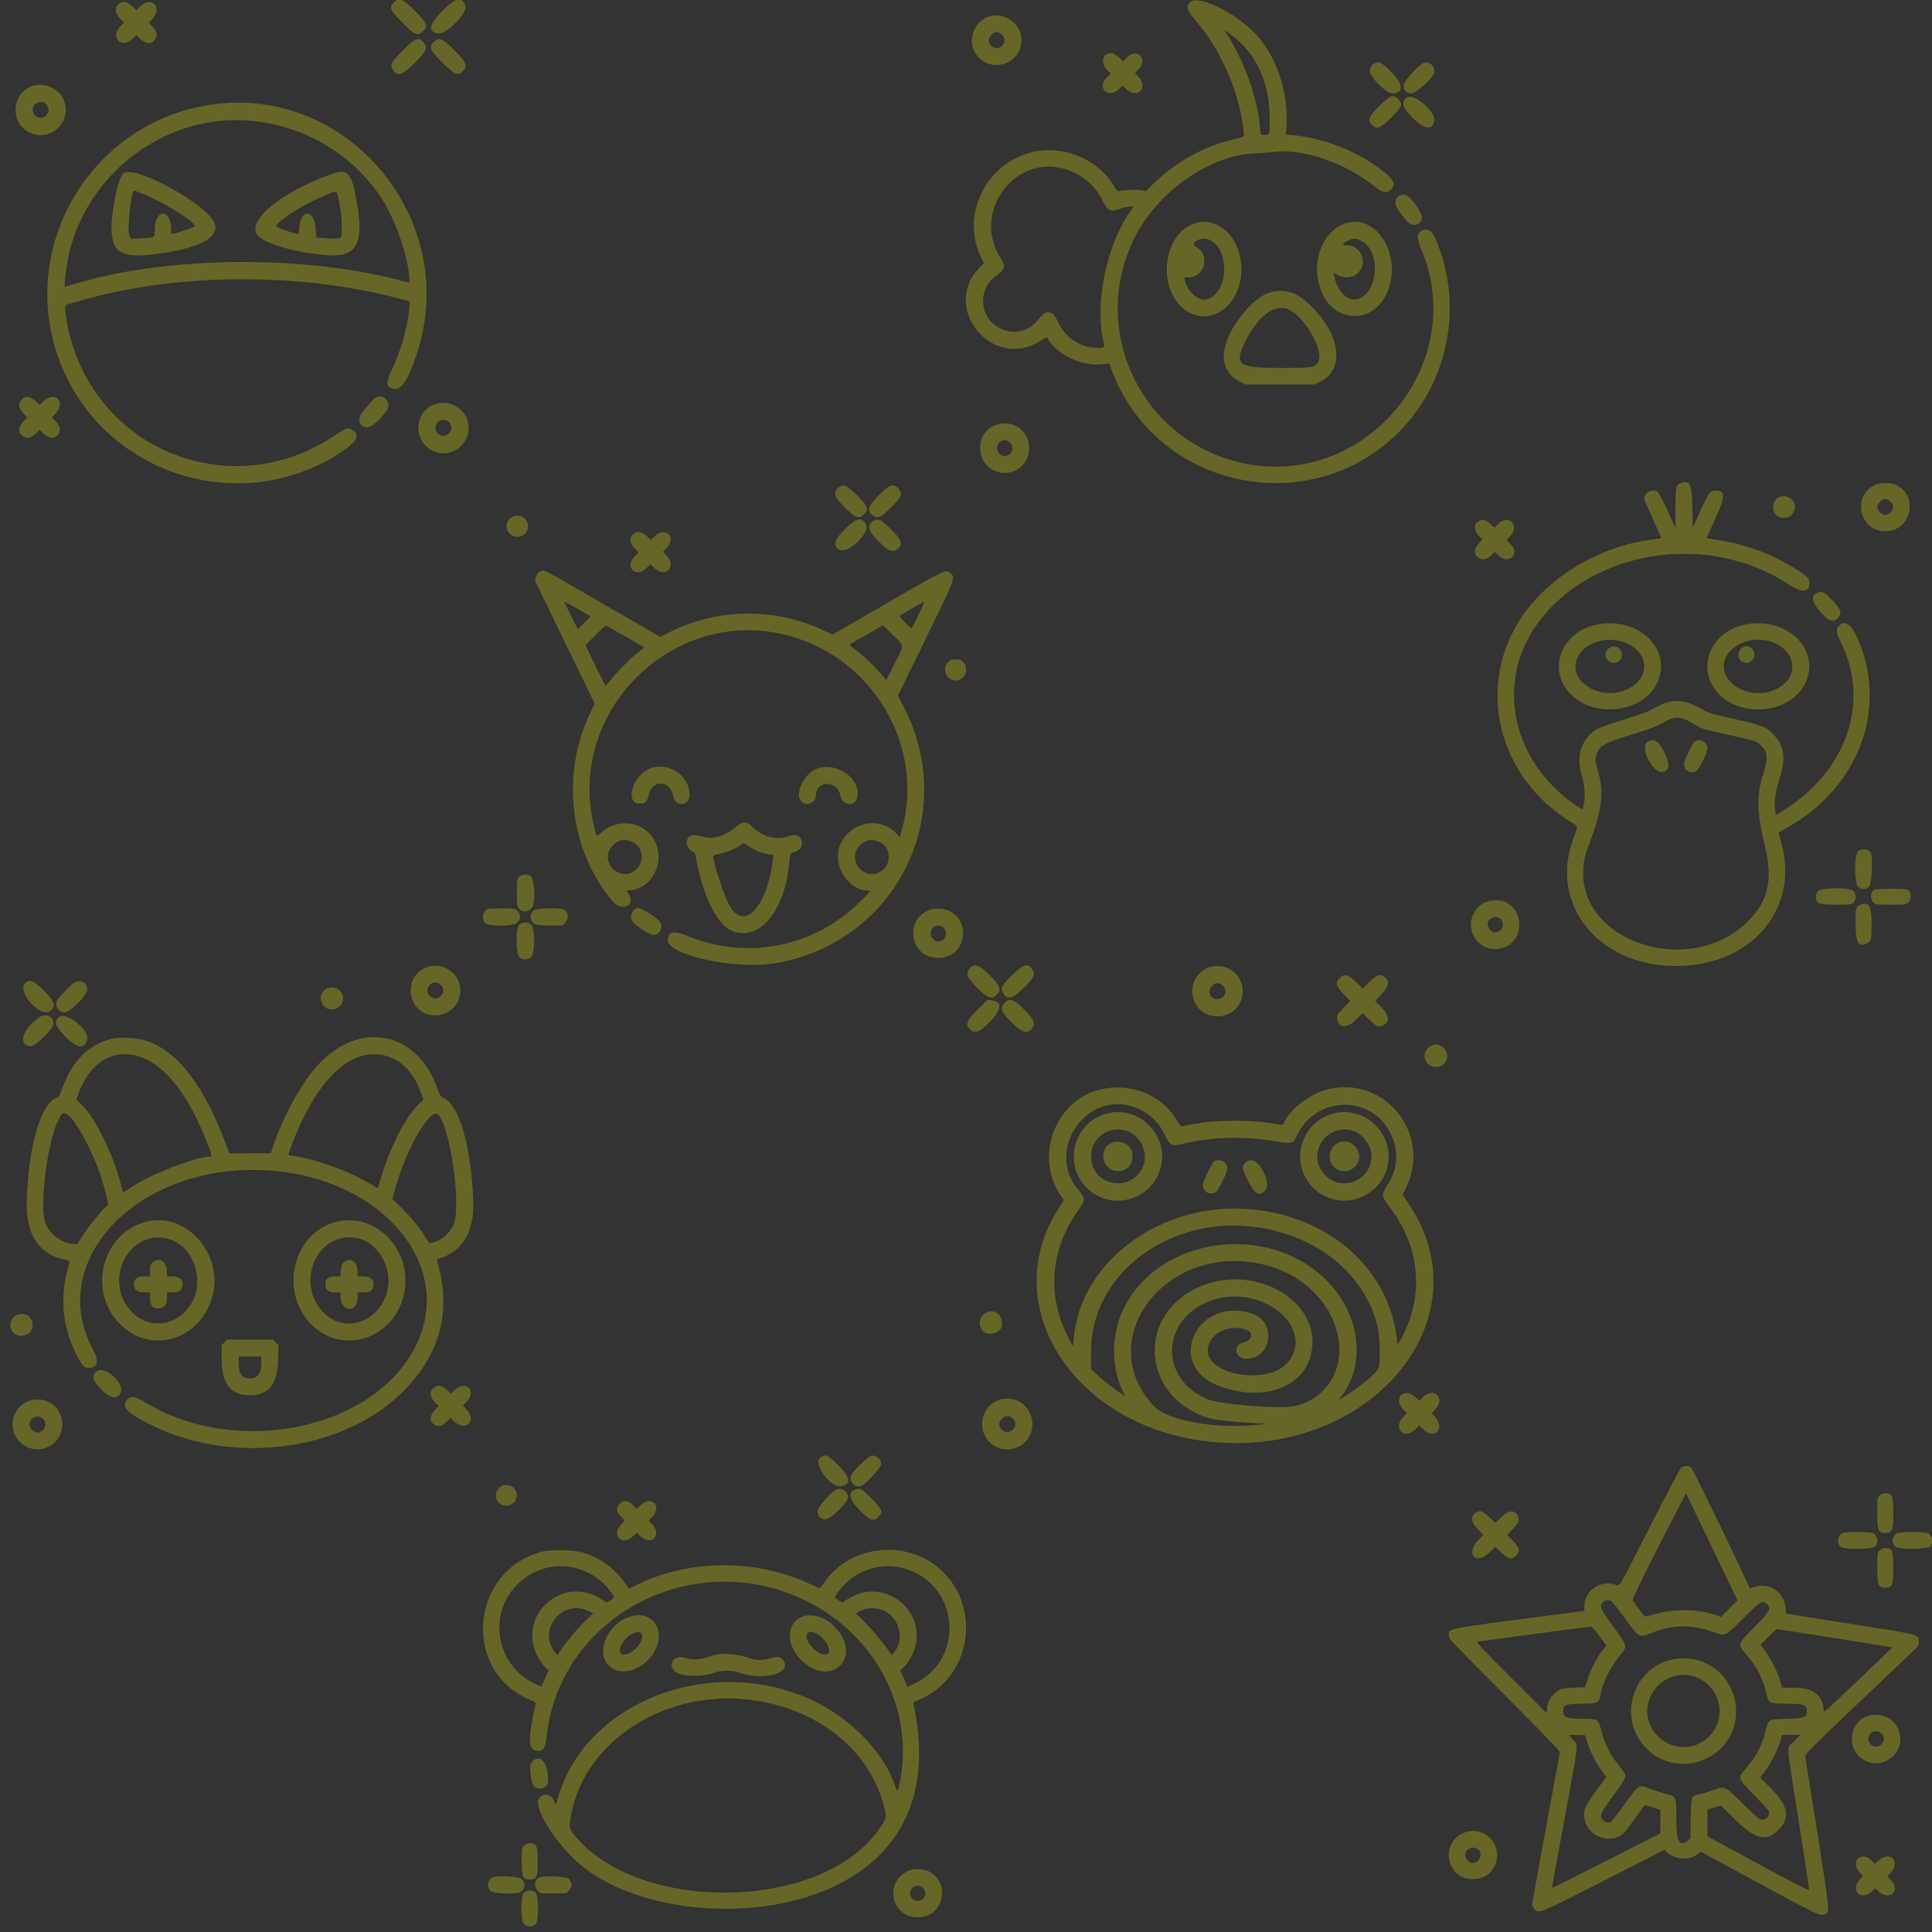 <?xml version="1.0" encoding="UTF-8" standalone="no"?>
<svg width="400px" height="400px" viewBox="0 0 400 400" version="1.1" xmlns="http://www.w3.org/2000/svg"
    xmlns:xlink="http://www.w3.org/1999/xlink">
    <rect x="0" y="0" width="400" height="400" fill="#333333" stroke="none"/>
    <title>pokemonset 4</title>
    <defs></defs>
    <style>
        #pokemonset {
            /* fill: currentColor; */
            fill: yellow;
            fill-opacity: .25;
            stroke: none;
            fill-rule: evenodd;
        }
    </style>
    <g id="svg">
        <path id="pokemonset"
            d="M81.534 0.479 C 80.500 1.514,80.767 2.136,83.359 4.727 C 85.941 7.310,86.344 7.486,87.485 6.526 C 88.713 5.492,88.446 4.773,85.879 2.207 C 83.379 -0.293,82.612 -0.598,81.534 0.479 M91.516 2.340 C 88.749 5.142,88.510 6.531,90.726 6.947 C 92.278 7.238,96.798 2.710,96.369 1.293 C 95.724 -0.842,94.370 -0.550,91.516 2.340 M246.378 0.479 C 245.473 1.384,245.692 2.065,247.612 4.322 C 252.757 10.369,256.437 18.716,257.410 26.547 C 257.654 28.510,257.883 28.233,255.544 28.801 C 249.190 30.345,243.697 33.356,238.980 37.882 L 237.207 39.583 236.426 39.404 C 235.650 39.226,232.505 39.330,231.717 39.559 C 231.372 39.660,231.204 39.501,230.688 38.587 C 227.698 33.288,220.635 30.137,214.421 31.330 C 204.307 33.272,198.652 44.497,203.234 53.538 L 203.708 54.473 202.757 55.464 C 194.637 63.933,205.737 77.000,215.514 70.481 C 216.379 69.905,216.710 69.773,216.816 69.962 C 218.786 73.475,224.035 75.937,228.441 75.415 L 229.635 75.273 230.460 77.366 C 239.893 101.301,271.314 107.762,289.559 89.518 C 299.178 79.898,302.615 65.392,298.342 52.441 C 296.938 48.186,296.134 47.160,294.599 47.666 C 293.332 48.084,293.236 49.159,294.252 51.568 C 304.304 75.399,282.629 101.371,257.273 95.877 C 236.547 91.387,225.480 68.757,234.678 49.673 C 239.441 39.789,250.314 32.098,260.059 31.719 C 261.240 31.673,262.972 31.547,263.907 31.440 C 269.922 30.748,278.555 33.737,284.625 38.611 C 286.269 39.931,286.976 40.095,287.853 39.357 C 289.358 38.091,288.507 36.821,284.180 33.879 C 279.656 30.804,273.081 28.441,267.840 28.008 L 266.245 27.876 266.351 26.096 C 266.736 19.584,264.680 12.789,260.903 8.094 C 257.005 3.248,248.216 -1.359,246.378 0.479 M24.902 0.616 C 23.710 1.268,23.680 2.566,24.830 3.813 L 25.636 4.687 24.807 5.587 C 22.750 7.818,25.232 10.176,27.399 8.050 L 28.242 7.222 28.819 7.827 C 30.030 9.102,31.238 9.265,32.029 8.259 C 32.678 7.434,32.546 6.571,31.616 5.562 L 30.810 4.687 31.616 3.813 C 33.698 1.554,31.372 -0.853,29.142 1.253 L 28.229 2.116 27.306 1.253 C 26.346 0.355,25.695 0.183,24.902 0.616 M205.143 3.302 C 201.273 4.290,199.863 9.247,202.684 11.949 C 206.511 15.616,212.611 12.098,211.317 6.971 C 210.682 4.459,207.656 2.660,205.143 3.302 M255.078 7.336 C 260.270 11.307,262.888 17.201,262.890 24.928 C 262.891 27.979,262.918 27.920,261.504 27.927 C 261.010 27.930,260.992 27.887,260.878 26.416 C 260.406 20.360,257.514 12.318,253.803 6.746 C 253.350 6.065,253.519 6.143,255.078 7.336 M207.437 7.212 C 208.219 7.994,208.139 9.023,207.243 9.711 C 206.331 10.411,204.688 9.541,204.688 8.357 C 204.688 7.615,205.630 6.641,206.348 6.641 C 206.660 6.641,207.093 6.867,207.437 7.212 M83.339 10.516 C 80.948 12.937,80.745 13.312,81.282 14.319 C 82.164 15.975,83.232 15.675,85.879 13.028 C 88.379 10.528,88.684 9.760,87.607 8.683 C 86.558 7.634,85.912 7.911,83.339 10.516 M89.883 8.599 C 88.719 9.684,89.019 10.433,91.661 13.040 C 94.165 15.510,94.794 15.770,95.810 14.755 C 96.888 13.677,96.583 12.910,94.082 10.410 C 91.644 7.971,90.901 7.651,89.883 8.599 M229.545 11.075 C 228.162 11.342,227.945 13.078,229.134 14.368 L 229.948 15.251 229.134 16.080 C 227.046 18.208,229.362 20.544,231.555 18.523 L 232.437 17.709 233.220 18.474 C 235.396 20.598,237.821 18.196,235.759 15.959 L 234.995 15.130 235.759 14.311 C 237.789 12.135,235.441 9.814,233.318 11.897 L 232.500 12.700 231.924 12.088 C 231.447 11.581,230.242 10.864,230.036 10.964 C 230.005 10.979,229.784 11.029,229.545 11.075 M284.766 13.029 C 284.040 13.294,283.594 13.938,283.594 14.721 C 283.594 15.883,287.009 19.336,288.158 19.336 C 290.599 19.336,290.624 17.550,288.219 15.081 C 286.258 13.068,285.649 12.706,284.766 13.029 M294.629 13.081 C 293.581 13.527,290.586 16.923,290.586 17.666 C 290.586 18.688,291.231 19.336,292.249 19.336 C 293.151 19.336,296.743 16.078,296.932 15.088 C 297.200 13.688,295.889 12.546,294.629 13.081 M6.568 17.853 C 2.321 19.433,2.056 25.563,6.151 27.470 C 10.288 29.397,14.693 25.565,13.385 21.178 C 12.576 18.469,9.260 16.851,6.568 17.853 M285.616 21.912 C 283.326 24.166,283.054 24.868,284.073 25.888 C 285.077 26.892,285.752 26.630,288.027 24.355 C 290.335 22.047,290.522 21.546,289.468 20.493 C 288.426 19.450,287.933 19.632,285.616 21.912 M291.280 20.199 C 289.982 21.137,290.351 22.319,292.644 24.568 C 294.937 26.817,296.559 27.000,296.931 25.053 C 297.305 23.099,292.719 19.159,291.280 20.199 M9.514 21.533 C 10.111 22.185,10.218 22.752,9.871 23.422 C 9.026 25.057,6.771 24.467,6.771 22.610 C 6.771 21.322,8.647 20.586,9.514 21.533 M44.922 21.508 C 19.274 24.455,3.185 50.923,12.427 74.965 C 21.321 98.102,49.377 107.250,70.313 93.840 C 73.937 91.518,74.749 89.946,72.834 88.956 C 71.949 88.498,71.652 88.598,69.413 90.105 C 47.324 104.977,18.314 92.582,13.776 66.332 C 13.343 63.824,13.371 63.155,13.916 63.034 C 14.158 62.981,15.410 62.628,16.699 62.251 C 36.268 56.521,61.798 56.332,82.471 61.763 L 84.766 62.366 84.762 62.970 C 84.742 66.362,83.211 72.181,81.289 76.172 C 79.883 79.090,79.873 79.898,81.232 80.461 C 82.928 81.164,84.578 78.712,86.487 72.656 C 94.976 45.723,72.705 18.316,44.922 21.508 M52.051 25.008 C 63.189 26.058,73.250 32.110,79.152 41.309 C 82.018 45.777,84.730 53.859,84.762 58.028 L 84.766 58.536 82.568 57.968 C 61.995 52.649,33.679 53.069,14.844 58.972 C 14.146 59.191,13.521 59.371,13.456 59.372 C 13.138 59.379,13.908 53.824,14.558 51.428 C 19.070 34.794,35.211 23.420,52.051 25.008 M220.027 34.865 C 223.531 35.753,226.569 38.148,228.119 41.246 C 229.388 43.781,229.759 43.963,232.031 43.164 C 232.979 42.831,234.570 42.636,234.570 42.853 C 234.570 42.897,234.170 43.534,233.680 44.269 C 228.776 51.632,226.529 63.724,228.633 71.423 C 228.793 72.008,227.735 72.200,225.914 71.918 C 222.903 71.452,220.367 69.513,219.033 66.657 C 218.271 65.026,217.864 64.648,216.866 64.648 C 216.375 64.648,216.168 64.827,214.391 66.789 C 211.563 69.912,206.092 69.023,204.188 65.131 C 202.812 62.319,203.673 58.908,206.197 57.168 C 208.070 55.876,208.286 55.108,207.225 53.516 C 201.182 44.441,209.573 32.217,220.027 34.865 M68.750 36.001 C 58.473 39.625,51.212 45.493,53.217 48.554 C 54.436 50.415,61.829 52.528,68.297 52.865 C 73.857 53.154,75.337 50.293,73.910 42.010 C 72.840 35.801,72.022 34.847,68.750 36.001 M25.464 35.968 C 24.246 37.313,22.778 45.182,23.131 48.473 C 23.585 52.712,25.932 53.598,33.594 52.425 C 41.420 51.227,45.247 49.144,44.528 46.474 C 43.478 42.574,27.470 33.752,25.464 35.968 M29.567 40.133 C 34.215 42.007,40.929 46.259,40.274 46.914 C 40.062 47.126,37.027 48.151,36.133 48.313 L 35.449 48.436 35.425 47.391 C 35.323 43.040,32.031 43.222,32.031 47.579 C 32.031 49.253,32.162 49.168,29.311 49.341 L 27.194 49.470 26.849 48.943 C 26.225 47.992,27.101 39.453,27.823 39.453 C 27.855 39.453,28.639 39.759,29.567 40.133 M70.318 42.369 C 70.814 44.960,70.931 48.608,70.533 49.089 C 70.236 49.448,69.387 49.496,66.947 49.290 L 65.476 49.165 65.390 47.581 C 65.160 43.315,62.296 43.011,61.959 47.217 L 61.859 48.456 61.252 48.330 C 59.761 48.020,57.065 47.017,57.157 46.806 C 57.718 45.518,62.927 42.260,67.383 40.410 C 70.003 39.322,69.696 39.117,70.318 42.369 M289.913 40.428 C 288.806 40.875,288.589 42.108,289.404 43.313 C 291.387 46.241,292.197 46.889,293.334 46.457 C 294.808 45.896,294.722 44.557,293.068 42.354 C 291.623 40.428,290.943 40.013,289.913 40.428 M247.800 46.111 C 241.422 47.614,239.334 58.271,244.421 63.358 C 249.497 68.434,257.025 63.897,257.025 55.762 C 257.025 49.570,252.631 44.973,247.800 46.111 M278.418 46.299 C 273.387 48.070,271.145 55.167,273.814 60.872 C 276.591 66.806,283.968 66.968,286.901 61.159 C 290.744 53.547,285.237 43.899,278.418 46.299 M250.270 49.601 C 254.670 51.273,254.448 60.595,249.976 61.943 C 248.243 62.465,246.013 60.641,245.345 58.154 L 245.149 57.422 246.061 57.419 C 249.479 57.407,250.649 52.699,247.618 51.153 C 246.098 50.377,248.546 48.945,250.270 49.601 M281.759 49.815 C 285.822 51.781,285.543 60.225,281.361 61.822 C 279.210 62.643,276.894 60.526,276.263 57.161 L 276.128 56.443 276.980 56.930 C 278.066 57.551,279.439 57.587,280.446 57.021 C 283.449 55.333,282.254 50.781,278.807 50.781 C 277.736 50.781,277.826 50.467,279.088 49.800 C 279.998 49.319,280.742 49.323,281.759 49.815 M263.477 60.424 C 261.196 60.922,259.006 62.665,256.601 65.896 C 252.229 71.769,252.315 76.966,256.819 79.078 L 257.910 79.590 265.039 79.590 L 272.168 79.590 273.273 79.072 C 278.548 76.599,277.594 69.250,271.203 63.118 C 268.548 60.571,266.334 59.799,263.477 60.424 M267.001 64.165 C 270.503 65.976,274.351 73.165,272.840 75.072 C 272.008 76.122,271.653 76.172,265.039 76.172 C 256.415 76.172,255.522 75.547,257.672 71.020 C 260.343 65.396,264.077 62.652,267.001 64.165 M77.807 82.282 C 77.579 82.413,77.142 82.827,76.837 83.203 C 76.532 83.579,75.862 84.355,75.348 84.928 C 73.811 86.641,74.221 88.477,76.141 88.477 C 77.138 88.477,80.066 85.563,80.398 84.241 C 80.746 82.854,79.051 81.572,77.807 82.282 M4.541 82.666 C 3.650 83.620,3.778 84.466,5.006 85.753 L 5.668 86.446 5.063 87.022 C 3.789 88.233,3.626 89.441,4.631 90.232 C 5.456 90.881,6.320 90.749,7.329 89.819 L 8.203 89.013 9.078 89.819 C 10.083 90.745,10.950 90.881,11.766 90.239 C 12.717 89.491,12.546 88.146,11.357 87.028 L 10.752 86.459 11.521 85.624 C 13.717 83.242,11.446 80.850,9.069 83.040 L 8.187 83.854 7.357 83.040 C 6.353 82.055,5.248 81.908,4.541 82.666 M89.934 83.697 C 86.575 84.941,85.500 89.327,87.889 92.042 C 91.646 96.309,98.416 92.471,96.783 86.998 C 95.968 84.268,92.678 82.682,89.934 83.697 M93.045 87.489 C 93.643 88.088,93.573 89.192,92.899 89.771 C 91.753 90.758,90.156 90.043,90.156 88.544 C 90.156 87.085,91.977 86.421,93.045 87.489 M205.754 88.158 C 201.978 89.916,201.950 95.476,205.707 97.348 C 209.171 99.074,213.087 96.644,213.080 92.773 C 213.073 88.924,209.263 86.523,205.754 88.158 M209.163 91.707 C 210.138 92.650,209.394 94.401,208.018 94.401 C 206.646 94.401,205.888 92.568,206.885 91.660 C 207.711 90.908,208.351 90.922,209.163 91.707 M347.701 100.131 C 347.013 100.407,346.875 101.274,346.874 105.313 L 346.872 109.277 345.225 105.694 C 344.319 103.723,343.419 101.990,343.224 101.843 C 342.197 101.063,340.430 101.931,340.430 103.216 C 340.430 103.387,341.229 105.289,342.206 107.442 C 343.183 109.595,343.952 111.381,343.915 111.411 C 343.878 111.442,343.013 111.577,341.992 111.711 C 331.097 113.144,320.663 119.370,315.010 127.811 C 305.433 142.113,310.094 161.036,325.487 170.352 C 326.765 171.126,326.752 170.981,325.773 173.557 C 320.598 187.165,330.889 200.000,346.973 200.000 C 362.354 200.000,372.405 188.547,368.919 174.993 L 368.239 172.349 369.910 171.422 C 385.088 162.998,391.183 146.088,384.292 131.524 C 383.133 129.074,381.924 128.410,380.753 129.581 C 380.073 130.261,380.143 131.000,381.061 132.826 C 387.265 145.164,382.466 159.483,369.372 167.710 L 367.676 168.775 367.526 167.737 C 367.270 165.967,367.539 164.004,368.402 161.354 C 369.796 157.075,369.482 154.555,367.254 152.149 C 365.716 150.488,364.892 150.159,358.974 148.844 C 354.185 147.779,353.702 147.633,352.344 146.834 C 348.563 144.609,346.096 144.567,342.402 146.663 C 341.096 147.404,339.702 147.927,336.133 149.017 C 333.608 149.788,331.160 150.641,330.693 150.913 C 327.502 152.769,326.231 156.462,327.444 160.352 C 328.065 162.343,328.270 164.865,327.940 166.455 C 327.662 167.792,327.793 167.765,326.346 166.782 C 313.017 157.731,309.504 141.409,318.259 129.212 C 329.350 113.759,353.717 109.939,370.391 121.039 C 373.021 122.790,374.609 122.693,374.609 120.783 C 374.609 119.740,374.439 119.541,372.374 118.180 C 367.474 114.951,362.069 112.861,356.066 111.876 C 354.610 111.637,353.395 111.430,353.367 111.415 C 353.339 111.401,354.108 109.650,355.076 107.524 C 357.278 102.688,357.287 101.563,355.121 101.563 C 354.049 101.563,353.782 101.931,352.020 105.844 L 350.488 109.247 350.391 104.997 C 350.277 100.039,349.850 99.266,347.701 100.131 M388.143 100.407 C 383.356 102.777,385.004 109.985,390.332 109.985 C 395.736 109.985,397.390 102.594,392.485 100.365 C 391.358 99.853,389.220 99.874,388.143 100.407 M173.527 101.032 C 172.381 102.018,172.757 102.999,175.172 105.327 C 177.248 107.328,177.870 107.511,178.945 106.436 C 179.953 105.429,179.693 104.776,177.379 102.490 C 175.216 100.354,174.590 100.117,173.527 101.032 M182.177 102.295 C 179.810 104.597,179.415 105.700,180.616 106.645 C 181.667 107.472,182.287 107.223,184.410 105.127 C 186.679 102.886,186.933 102.275,186.037 101.210 C 185.052 100.039,184.270 100.259,182.177 102.295 M368.211 102.993 C 366.753 103.803,366.744 106.199,368.196 106.950 C 370.086 107.927,372.103 106.285,371.497 104.262 C 371.112 102.978,369.417 102.323,368.211 102.993 M391.421 103.891 C 391.765 104.235,391.992 104.668,391.992 104.980 C 391.992 105.293,391.765 105.726,391.421 106.070 C 391.077 106.414,390.645 106.641,390.332 106.641 C 390.020 106.641,389.587 106.414,389.243 106.070 C 388.899 105.726,388.672 105.293,388.672 104.980 C 388.672 104.668,388.899 104.235,389.243 103.891 C 389.587 103.547,390.020 103.320,390.332 103.320 C 390.645 103.320,391.077 103.547,391.421 103.891 M106.641 106.768 C 104.803 107.373,104.266 109.188,105.547 110.469 C 107.125 112.047,109.703 110.699,109.293 108.511 C 109.165 107.830,108.230 106.836,107.716 106.836 C 107.572 106.836,107.337 106.799,107.194 106.754 C 107.051 106.709,106.802 106.715,106.641 106.768 M175.066 109.416 C 172.778 111.660,172.400 112.864,173.696 113.773 C 175.346 114.928,180.242 110.365,179.283 108.565 C 178.434 106.972,177.332 107.194,175.066 109.416 M180.616 108.003 C 179.471 108.904,179.773 109.920,181.797 111.977 C 183.967 114.182,184.804 114.514,185.873 113.595 C 187.011 112.617,186.724 111.803,184.450 109.559 C 182.284 107.422,181.671 107.173,180.616 108.003 M305.998 108.010 C 305.013 108.785,305.119 109.824,306.312 111.084 L 306.913 111.719 306.312 112.354 C 305.119 113.613,305.013 114.653,305.998 115.427 C 306.845 116.093,307.960 115.846,308.966 114.768 L 309.437 114.265 310.280 115.043 C 312.436 117.029,314.801 114.654,312.705 112.607 L 311.934 111.854 312.705 110.978 C 314.722 108.687,312.354 106.350,310.173 108.479 L 309.391 109.244 308.508 108.430 C 307.503 107.504,306.793 107.385,305.998 108.010 M131.119 110.624 C 130.239 111.381,130.344 112.467,131.399 113.522 L 132.222 114.345 131.399 115.184 C 129.275 117.348,131.524 119.776,133.735 117.707 L 134.691 116.814 135.469 117.592 C 137.681 119.804,140.181 117.432,138.061 115.132 L 137.255 114.258 138.061 113.383 C 140.077 111.196,137.821 108.952,135.633 110.969 L 134.751 111.782 134.124 111.188 C 132.900 110.030,132.005 109.862,131.119 110.624 M111.759 118.369 C 111.236 118.579,110.672 119.783,110.844 120.324 C 110.909 120.530,113.335 125.555,116.236 131.492 C 119.137 137.428,121.869 143.055,122.308 143.997 L 123.106 145.708 122.092 147.843 C 116.057 160.551,118.001 176.247,126.900 186.663 C 128.814 188.904,131.767 187.333,130.084 184.969 L 129.699 184.428 130.654 184.315 C 135.991 183.683,138.270 176.498,134.400 172.510 C 131.757 169.787,127.235 169.755,124.412 172.440 C 123.468 173.339,123.540 173.426,122.886 170.605 C 117.540 147.530,138.683 126.159,161.816 131.256 C 180.328 135.335,191.816 154.326,186.609 172.238 L 186.302 173.293 185.485 172.466 C 180.591 167.513,172.034 172.274,173.700 179.024 C 174.414 181.919,177.089 184.375,179.527 184.375 C 180.339 184.375,180.257 184.509,178.174 186.588 C 168.700 196.043,154.817 198.869,142.541 193.841 C 139.462 192.580,138.281 192.818,138.281 194.700 C 138.281 197.773,152.324 200.799,160.352 199.457 C 185.524 195.247,198.803 168.641,186.984 146.094 L 185.909 144.043 191.685 132.197 C 197.765 119.728,197.798 119.643,196.890 118.735 C 195.909 117.754,196.018 117.704,183.796 124.776 L 172.377 131.384 170.515 130.516 C 160.241 125.728,148.565 125.891,138.467 130.962 L 136.699 131.850 125.234 125.227 C 111.207 117.124,112.818 117.944,111.759 118.369 M376.660 122.603 C 374.863 123.027,374.942 124.484,376.880 126.656 C 378.771 128.776,379.725 129.036,380.718 127.703 C 381.376 126.819,381.072 126.058,379.341 124.252 C 377.844 122.690,377.413 122.425,376.660 122.603 M120.960 128.943 L 119.634 130.279 118.226 127.493 C 117.451 125.961,116.813 124.647,116.807 124.573 C 116.801 124.500,118.032 125.152,119.541 126.023 L 122.285 127.607 120.960 128.943 M191.080 125.342 C 190.749 126.136,188.873 129.926,188.742 130.067 C 188.697 130.115,188.093 129.591,187.399 128.903 C 186.677 128.187,186.210 127.579,186.308 127.481 C 186.525 127.264,191.066 124.635,191.250 124.621 C 191.325 124.614,191.249 124.939,191.080 125.342 M331.714 129.129 C 323.645 130.014,319.913 138.372,325.193 143.731 C 330.170 148.782,340.081 147.549,343.038 141.510 C 346.248 134.954,340.081 128.211,331.714 129.129 M362.455 129.122 C 354.330 129.997,350.613 138.453,355.997 143.816 C 360.748 148.548,370.090 147.658,373.380 142.160 C 377.333 135.556,371.156 128.185,362.455 129.122 M129.541 131.806 L 133.390 134.023 131.880 135.245 C 130.200 136.607,127.699 139.157,126.367 140.869 C 125.887 141.487,125.444 141.992,125.383 141.992 C 125.323 141.992,124.361 140.098,123.246 137.782 L 121.219 133.573 123.256 131.528 C 124.376 130.403,125.383 129.507,125.493 129.537 C 125.603 129.566,127.425 130.587,129.541 131.806 M184.909 131.491 C 187.303 133.877,187.277 133.322,185.195 137.447 L 183.496 140.812 182.520 139.622 C 181.303 138.139,178.839 135.822,177.089 134.516 C 176.179 133.837,175.840 133.479,176.014 133.381 C 176.155 133.302,177.720 132.396,179.492 131.368 C 181.265 130.339,182.757 129.497,182.809 129.495 C 182.861 129.493,183.806 130.391,184.909 131.491 M336.377 133.002 C 341.439 134.917,341.799 140.403,337.011 142.668 C 331.225 145.405,324.235 140.877,326.679 135.974 C 328.157 133.007,332.708 131.613,336.377 133.002 M366.113 132.687 C 372.258 134.329,372.847 140.779,367.051 142.964 C 361.413 145.089,355.155 140.634,357.332 136.046 C 358.612 133.350,362.716 131.780,366.113 132.687 M333.023 134.295 C 331.469 135.602,333.133 137.957,334.947 137.019 C 335.251 136.862,335.554 136.591,335.621 136.417 C 336.342 134.538,334.511 133.043,333.023 134.295 M360.840 134.015 C 359.645 134.668,359.596 136.419,360.756 137.019 C 361.576 137.443,362.074 137.370,362.710 136.734 C 364.070 135.374,362.507 133.103,360.840 134.015 M196.274 137.094 C 195.435 137.933,195.449 139.364,196.304 140.219 C 197.739 141.654,200.000 140.708,200.000 138.672 C 200.000 137.820,199.912 137.578,199.429 137.094 C 198.946 136.611,198.704 136.523,197.852 136.523 C 196.999 136.523,196.757 136.611,196.274 137.094 M350.601 149.836 C 352.425 150.923,352.485 150.943,357.422 152.035 C 363.468 153.374,363.538 153.396,364.467 154.235 C 366.036 155.652,366.131 156.922,364.948 160.645 C 363.636 164.774,363.763 168.381,365.470 175.488 C 367.147 182.465,365.998 186.905,361.407 191.199 C 349.421 202.412,326.977 194.923,327.789 179.983 C 327.900 177.955,328.068 177.309,329.468 173.535 C 331.547 167.931,332.031 163.956,331.060 160.449 C 330.308 157.731,330.264 157.456,330.449 156.631 C 330.930 154.492,331.762 153.976,337.708 152.133 C 341.388 150.992,342.946 150.410,344.091 149.748 C 346.792 148.187,347.856 148.201,350.601 149.836 M341.067 153.619 C 339.445 154.755,342.207 160.202,344.211 159.819 C 345.716 159.531,345.815 158.308,344.544 155.709 C 343.374 153.316,342.365 152.710,341.067 153.619 M350.735 153.662 C 350.123 154.355,348.633 157.616,348.639 158.248 C 348.653 159.707,350.485 160.467,351.433 159.406 C 352.156 158.598,353.516 155.680,353.516 154.936 C 353.516 153.548,351.608 152.674,350.735 153.662 M134.960 158.972 C 131.090 160.149,129.059 166.406,132.547 166.406 C 133.508 166.406,134.071 165.866,134.270 164.753 C 134.872 161.385,138.748 161.380,139.346 164.746 C 139.781 167.198,142.773 167.004,142.773 164.524 C 142.773 160.721,138.707 157.832,134.960 158.972 M169.146 159.128 C 166.512 160.058,164.424 164.442,165.909 165.927 C 167.041 167.059,168.943 166.233,168.946 164.609 C 168.951 161.427,173.408 161.554,174.006 164.754 C 174.391 166.817,176.967 167.097,177.461 165.129 C 178.416 161.324,173.328 157.652,169.146 159.128 M152.734 170.910 C 150.056 173.209,147.704 173.907,145.197 173.147 C 143.282 172.566,142.188 173.064,142.188 174.518 C 142.188 175.260,143.035 176.367,143.604 176.367 C 143.789 176.367,143.954 176.796,144.113 177.686 C 145.436 185.086,148.298 191.128,151.144 192.525 C 156.796 195.301,162.321 189.192,163.372 179.004 C 163.619 176.610,163.605 176.644,164.468 176.386 C 165.584 176.052,166.016 175.553,166.016 174.600 C 166.016 173.067,164.873 172.509,163.062 173.158 C 160.591 174.043,157.627 173.177,155.540 170.962 C 154.714 170.086,153.716 170.067,152.734 170.910 M130.958 174.330 C 133.086 175.340,133.525 178.194,131.815 179.904 C 128.609 183.110,123.745 178.409,126.818 175.074 C 127.935 173.862,129.413 173.597,130.958 174.330 M182.130 174.330 C 184.217 175.320,184.672 178.218,183.004 179.887 C 179.770 183.120,174.893 178.435,177.991 175.073 C 179.107 173.862,180.585 173.597,182.130 174.330 M157.163 176.342 C 157.719 176.561,158.610 176.798,159.143 176.869 L 160.113 176.998 160.022 177.806 C 158.869 188.039,153.785 193.153,150.820 187.063 C 149.621 184.600,147.656 178.531,147.656 177.291 C 147.656 177.103,148.098 176.937,149.043 176.768 C 150.407 176.524,153.232 175.284,153.695 174.727 C 153.884 174.499,154.106 174.577,155.037 175.199 C 155.651 175.609,156.607 176.123,157.163 176.342 M384.659 176.261 C 383.903 177.017,383.914 182.885,384.673 183.598 C 385.363 184.247,386.453 184.203,387.055 183.503 C 387.501 182.985,387.754 177.647,387.379 176.669 C 387.040 175.785,385.383 175.537,384.659 176.261 M107.511 181.534 C 107.045 181.999,107.031 182.098,107.031 184.863 C 107.031 187.629,107.045 187.727,107.511 188.192 C 108.235 188.916,109.376 188.862,110.041 188.071 C 110.952 186.989,110.763 182.058,109.783 181.305 C 109.232 180.883,108.042 181.002,107.511 181.534 M376.456 184.464 C 376.125 184.795,375.977 185.160,375.977 185.645 C 375.977 187.113,376.457 187.305,380.133 187.305 C 383.223 187.305,383.345 187.289,383.755 186.853 C 384.351 186.219,384.337 184.981,383.728 184.409 C 382.989 183.715,377.160 183.759,376.456 184.464 M388.063 184.181 C 387.214 184.677,387.141 186.173,387.930 186.909 C 388.320 187.273,388.611 187.305,391.504 187.305 C 394.397 187.305,394.687 187.273,395.078 186.909 C 395.883 186.159,395.789 184.644,394.908 184.172 C 394.455 183.930,388.479 183.938,388.063 184.181 M307.816 186.699 C 305.064 187.679,303.713 191.093,305.050 193.688 C 307.502 198.445,314.551 196.824,314.551 191.504 C 314.551 187.761,311.315 185.452,307.816 186.699 M385.039 187.384 C 384.210 187.751,384.180 187.894,384.180 191.379 C 384.180 195.167,384.818 196.222,386.552 195.298 C 387.432 194.829,387.487 194.595,387.494 191.294 C 387.501 187.468,386.925 186.549,385.039 187.384 M131.889 188.042 C 131.002 188.184,130.406 189.530,130.788 190.526 C 131.079 191.283,134.376 193.555,135.184 193.555 C 136.479 193.555,137.269 192.363,136.795 191.127 C 136.423 190.157,132.821 187.893,131.889 188.042 M100.479 188.565 C 99.877 189.168,99.825 190.366,100.373 191.043 C 100.995 191.812,106.104 191.864,107.000 191.110 C 107.807 190.430,107.869 189.296,107.138 188.565 C 106.673 188.100,106.574 188.086,103.809 188.086 C 101.043 188.086,100.945 188.100,100.479 188.565 M110.491 188.479 C 109.826 189.001,109.655 189.844,110.056 190.619 C 110.497 191.472,111.003 191.602,113.895 191.602 L 116.436 191.602 117.007 191.031 C 117.864 190.174,117.689 188.768,116.668 188.303 C 115.761 187.889,111.070 188.023,110.491 188.479 M192.772 188.257 C 187.067 190.128,188.261 198.333,194.238 198.333 C 200.909 198.333,201.193 188.492,194.531 188.159 C 193.833 188.125,193.041 188.168,192.772 188.257 M310.741 190.330 C 311.692 191.343,310.948 193.034,309.551 193.034 C 308.765 193.034,308.008 192.226,308.008 191.386 C 308.008 190.021,309.800 189.329,310.741 190.330 M107.436 191.530 C 106.768 192.380,106.825 197.468,107.511 198.153 C 108.151 198.793,109.162 198.797,109.901 198.162 C 110.811 197.380,110.852 192.297,109.956 191.401 C 109.351 190.796,107.957 190.868,107.436 191.530 M195.384 192.116 C 196.422 193.155,195.695 194.922,194.229 194.922 C 193.755 194.922,193.459 194.767,193.084 194.321 C 191.736 192.719,193.906 190.639,195.384 192.116 M87.669 200.544 C 85.173 201.841,84.269 205.055,85.674 207.636 C 88.169 212.220,95.313 210.324,95.313 205.078 C 95.313 201.191,91.162 198.729,87.669 200.544 M200.815 200.452 C 199.835 201.495,200.154 202.360,202.315 204.521 C 204.508 206.713,205.319 207.003,206.357 205.966 C 207.394 204.928,207.104 204.117,204.911 201.925 C 202.735 199.748,201.794 199.410,200.815 200.452 M209.412 202.022 C 207.332 204.136,207.125 204.547,207.649 205.530 C 208.490 207.110,209.594 206.859,211.939 204.556 C 214.048 202.484,214.343 201.890,213.794 200.829 C 212.986 199.266,211.810 199.586,209.412 202.022 M249.895 200.462 C 244.808 202.831,246.454 210.433,252.051 210.422 C 257.707 210.412,259.335 202.863,254.199 200.461 C 252.872 199.840,251.229 199.841,249.895 200.462 M277.305 202.548 C 276.385 203.467,276.600 204.225,278.255 205.892 L 279.569 207.216 278.138 208.691 C 276.786 210.086,276.714 210.204,276.822 210.869 C 277.169 213.006,278.944 213.002,281.044 210.859 L 282.108 209.774 283.513 211.137 C 284.980 212.559,285.481 212.757,286.390 212.273 C 287.803 211.520,287.678 210.310,286.007 208.579 L 284.710 207.235 286.007 205.860 C 287.521 204.255,287.738 203.346,286.825 202.433 C 285.906 201.513,285.068 201.736,283.501 203.316 L 282.149 204.678 280.744 203.316 C 279.057 201.680,278.334 201.519,277.305 202.548 M5.191 203.581 C 3.439 205.332,8.400 210.831,10.368 209.320 C 11.648 208.338,11.349 207.336,9.112 205.108 C 6.966 202.971,6.127 202.644,5.191 203.581 M15.332 203.495 C 14.465 204.040,11.965 206.659,11.742 207.254 C 11.311 208.406,12.117 209.570,13.345 209.570 C 14.564 209.570,18.058 206.088,18.058 204.874 C 18.058 203.400,16.631 202.678,15.332 203.495 M90.824 203.615 C 91.871 204.157,92.111 205.290,91.357 206.134 C 90.744 206.821,90.074 206.926,89.312 206.456 C 87.542 205.363,88.980 202.662,90.824 203.615 M253.110 204.021 C 254.090 204.846,253.873 206.232,252.684 206.732 C 250.959 207.457,249.631 205.417,250.962 204.087 C 251.670 203.378,252.323 203.359,253.110 204.021 M67.209 204.992 C 65.646 206.308,66.571 208.985,68.588 208.984 C 70.333 208.982,71.396 207.639,70.917 206.040 C 70.451 204.486,68.475 203.927,67.209 204.992 M202.439 208.995 C 200.176 211.223,199.812 212.117,200.776 213.081 C 201.842 214.147,202.735 213.804,205.057 211.437 C 207.442 209.005,207.539 207.389,205.318 207.091 L 204.488 206.979 202.439 208.995 M207.993 207.602 C 206.921 208.673,207.335 209.694,209.787 212.028 C 211.632 213.785,212.679 214.094,213.524 213.131 C 214.465 212.059,214.191 211.222,212.243 209.222 C 209.931 206.848,209.073 206.522,207.993 207.602 M8.301 210.522 C 4.721 212.747,3.519 216.602,6.404 216.602 C 7.379 216.602,10.883 213.194,11.064 212.070 C 11.299 210.615,9.643 209.688,8.301 210.522 M12.257 210.542 C 11.055 211.488,11.451 212.591,13.818 214.893 C 16.119 217.131,17.564 217.237,18.068 215.207 C 18.545 213.282,13.709 209.400,12.257 210.542 M22.852 215.138 C 18.120 216.418,14.776 219.896,12.793 225.600 C 12.335 226.916,12.206 227.106,11.625 227.316 C 8.455 228.462,5.879 237.435,5.531 248.538 C 5.312 255.525,7.958 259.656,13.384 260.794 C 14.345 260.996,14.462 261.071,14.360 261.420 C 12.294 268.438,12.771 274.475,15.869 280.535 C 17.045 282.836,17.394 283.203,18.405 283.203 C 20.242 283.203,20.553 281.822,19.255 279.425 C 9.455 261.313,27.946 241.461,53.887 242.244 C 78.176 242.977,94.565 261.461,86.110 278.587 C 77.551 295.924,49.181 301.890,30.098 290.367 C 27.976 289.085,27.125 288.940,26.382 289.731 C 24.946 291.259,26.289 292.628,31.836 295.289 C 49.145 303.590,71.993 300.169,84.082 287.465 C 91.315 279.865,93.450 271.139,90.514 261.184 C 90.418 260.858,90.478 260.719,90.749 260.639 C 95.820 259.129,98.249 255.041,97.983 248.464 C 97.535 237.373,95.127 228.940,91.963 227.374 C 91.193 226.993,91.100 226.856,90.524 225.243 C 86.211 213.165,73.880 211.114,65.321 221.052 C 62.074 224.822,58.457 231.549,56.476 237.500 L 56.054 238.770 51.758 238.778 L 47.462 238.786 47.139 237.899 C 42.505 225.169,37.248 218.063,30.630 215.586 C 28.641 214.841,24.773 214.618,22.852 215.138 M296.387 216.485 C 293.994 217.541,294.694 220.898,297.306 220.898 C 299.886 220.898,300.514 217.481,298.118 216.480 C 297.335 216.153,297.137 216.154,296.387 216.485 M27.832 218.459 C 33.249 219.601,38.344 225.482,42.298 235.156 C 43.855 238.964,43.997 239.453,43.550 239.453 C 40.554 239.453,31.173 243.117,27.058 245.894 C 25.297 247.082,25.480 247.086,25.186 245.850 C 23.669 239.451,19.807 231.472,16.903 228.733 L 15.787 227.681 16.220 226.487 C 18.417 220.417,22.787 217.395,27.832 218.459 M80.425 218.769 C 83.491 219.823,85.773 222.367,87.172 226.290 L 87.667 227.678 86.583 228.732 C 83.893 231.347,80.840 237.349,78.840 243.954 L 78.208 246.041 76.946 245.265 C 72.362 242.445,65.213 239.890,60.023 239.216 C 59.608 239.162,59.622 239.094,60.566 236.621 C 65.780 222.971,73.215 216.288,80.425 218.769 M229.883 225.214 C 219.276 226.156,213.561 238.713,219.679 247.636 L 220.268 248.494 219.297 249.980 C 206.313 269.844,221.713 294.738,249.211 298.337 C 282.811 302.733,307.995 273.668,291.702 249.298 L 290.410 247.366 291.196 245.705 C 296.434 234.623,286.550 222.524,274.749 225.572 C 271.431 226.428,267.397 229.422,266.033 232.039 L 265.571 232.926 264.151 232.683 C 258.662 231.743,251.210 231.834,246.129 232.903 C 245.344 233.068,244.630 233.203,244.544 233.203 C 244.458 233.203,244.051 232.628,243.640 231.925 C 240.942 227.312,235.602 224.707,229.883 225.214 M235.059 229.299 C 237.822 230.352,239.811 232.186,241.148 234.917 C 242.364 237.398,242.372 237.401,245.804 236.624 C 251.368 235.364,257.645 235.230,263.715 236.242 C 267.670 236.902,267.605 236.920,268.640 234.840 C 272.638 226.806,283.908 226.672,287.886 234.611 C 289.692 238.214,289.457 241.961,287.206 245.435 C 285.956 247.365,285.993 247.630,287.854 250.109 C 293.952 258.231,294.874 267.929,290.375 276.638 C 289.481 278.370,289.349 278.541,289.303 278.027 C 287.972 263.273,275.840 252.063,259.403 250.400 C 240.836 248.522,223.662 260.899,222.305 277.136 L 222.168 278.780 221.163 276.841 C 216.683 268.201,217.446 258.633,223.260 250.561 C 224.728 248.523,224.739 248.016,223.348 246.440 C 216.192 238.330,224.983 225.462,235.059 229.299 M229.065 230.561 C 222.292 232.426,220.027 240.953,224.986 245.912 C 229.990 250.916,238.540 248.548,240.334 241.661 C 242.070 234.995,235.711 228.730,229.065 230.561 M275.977 230.555 C 269.140 232.476,266.879 241.002,271.898 245.932 C 277.702 251.633,287.514 247.501,287.498 239.363 C 287.486 233.455,281.620 228.970,275.977 230.555 M14.241 230.973 C 15.744 232.238,18.409 237.013,20.203 241.657 C 21.424 244.818,22.669 249.609,22.269 249.609 C 21.898 249.609,18.650 253.488,17.307 255.535 L 15.918 257.652 14.941 257.531 C 12.581 257.238,10.203 255.376,9.365 253.164 C 8.111 249.854,9.817 236.397,12.056 231.935 C 12.902 230.248,13.215 230.110,14.241 230.973 M90.715 230.782 C 93.265 233.332,95.579 249.994,93.885 253.613 C 93.181 255.118,91.739 256.488,90.289 257.031 C 88.955 257.530,88.868 257.500,88.179 256.316 C 87.071 254.412,85.446 252.392,83.358 250.323 L 81.219 248.205 81.898 245.831 C 84.301 237.433,89.128 229.195,90.715 230.782 M233.191 234.115 C 236.208 235.089,237.889 238.789,236.596 241.611 C 234.036 247.202,225.857 245.478,225.896 239.355 C 225.921 235.559,229.562 232.943,233.191 234.115 M280.076 234.099 C 281.570 234.543,283.185 236.187,283.677 237.764 C 285.401 243.293,278.510 247.456,274.414 243.359 C 270.272 239.218,274.427 232.422,280.076 234.099 M230.166 236.592 C 227.200 237.938,228.185 242.458,231.445 242.458 C 235.334 242.458,235.580 236.698,231.704 236.395 C 231.161 236.353,230.510 236.436,230.166 236.592 M277.034 236.606 C 275.738 237.170,275.002 238.789,275.388 240.224 C 276.019 242.568,278.918 243.265,280.603 241.479 C 282.873 239.072,280.092 235.275,277.034 236.606 M251.408 240.366 C 251.020 240.522,249.023 244.647,249.023 245.293 C 249.023 246.756,250.545 247.585,251.720 246.762 C 252.356 246.317,254.102 242.745,254.102 241.889 C 254.102 240.634,252.706 239.845,251.408 240.366 M257.861 240.674 C 257.081 241.509,257.130 241.933,258.275 244.265 C 259.708 247.187,260.660 247.768,261.929 246.499 C 263.253 245.175,261.008 240.234,259.082 240.234 C 258.493 240.234,258.159 240.355,257.861 240.674 M29.682 253.101 C 20.735 255.965,18.195 267.832,25.121 274.410 C 31.515 280.484,41.526 277.321,43.957 268.459 C 46.446 259.389,38.097 250.408,29.682 253.101 M69.358 253.033 C 60.593 255.473,57.805 267.510,64.453 274.212 C 71.007 280.820,81.917 277.057,83.719 267.568 C 85.412 258.647,77.599 250.740,69.358 253.033 M258.817 253.916 C 272.025 255.252,282.437 263.399,285.194 274.555 C 285.643 276.371,285.822 281.488,285.492 283.043 C 285.262 284.123,281.614 287.183,277.846 289.456 L 277.080 289.918 277.874 288.856 C 282.900 282.133,281.504 271.934,274.618 265.061 C 262.426 252.892,239.885 256.062,232.614 270.968 C 230.080 276.163,229.993 282.854,232.393 287.894 L 232.951 289.065 232.378 288.702 C 230.988 287.822,228.642 286.004,227.318 284.780 L 225.879 283.451 225.888 279.665 C 225.924 264.169,241.303 252.144,258.817 253.916 M35.324 256.658 C 40.306 258.365,42.476 265.407,39.466 270.098 C 36.560 274.626,30.855 275.329,27.272 271.600 C 20.975 265.046,27.027 253.816,35.324 256.658 M73.926 256.351 C 77.923 257.002,81.089 262.078,80.315 266.593 C 79.116 273.587,71.426 276.459,66.851 271.621 C 61.927 266.414,64.446 257.397,71.139 256.270 C 72.160 256.098,72.420 256.106,73.926 256.351 M31.534 261.417 C 31.131 261.820,31.055 262.084,31.055 263.077 L 31.055 264.258 29.874 264.258 C 28.414 264.258,27.734 264.785,27.734 265.918 C 27.734 267.051,28.414 267.578,29.874 267.578 L 31.055 267.578 31.055 268.759 C 31.055 270.243,31.580 270.902,32.755 270.892 C 34.012 270.882,34.570 270.167,34.570 268.568 L 34.570 267.578 35.657 267.578 C 37.006 267.578,37.409 267.371,37.685 266.535 C 38.131 265.183,37.328 264.258,35.708 264.258 L 34.570 264.258 34.570 263.199 C 34.570 261.195,32.797 260.154,31.534 261.417 M71.111 261.407 C 70.790 261.749,70.640 262.202,70.561 263.068 L 70.454 264.258 69.343 264.258 C 67.947 264.258,67.383 264.744,67.383 265.945 C 67.383 267.097,67.969 267.578,69.374 267.578 L 70.461 267.578 70.545 268.747 C 70.763 271.761,74.023 271.771,74.023 268.759 L 74.023 267.578 75.279 267.578 C 76.741 267.578,77.344 267.083,77.344 265.883 C 77.344 264.788,76.645 264.258,75.204 264.258 L 74.023 264.258 74.023 263.077 C 74.023 261.116,72.308 260.133,71.111 261.407 M259.760 261.434 C 269.459 263.007,276.738 270.190,277.280 278.725 C 277.673 284.915,273.533 290.219,267.536 291.207 C 264.398 291.724,252.556 290.721,250.121 289.731 C 239.425 285.385,240.473 272.083,251.758 268.957 C 262.183 266.068,272.595 275.587,266.383 282.327 C 263.421 285.540,255.349 285.573,251.485 282.387 C 248.188 279.670,250.988 274.890,255.859 274.922 C 257.347 274.932,258.970 275.545,259.008 276.112 C 259.076 277.150,258.691 277.614,257.519 277.910 C 255.171 278.501,255.646 281.381,258.081 281.324 C 263.462 281.197,264.276 273.493,259.078 271.888 C 247.625 268.350,241.160 282.726,252.315 286.926 C 261.474 290.374,269.997 287.338,271.502 280.093 C 273.773 269.152,259.176 261.036,247.559 266.781 C 234.755 273.113,236.883 290.108,250.938 293.772 C 252.174 294.095,258.748 294.679,261.605 294.721 C 262.739 294.738,261.444 294.916,258.786 295.110 C 250.665 295.703,241.597 293.932,239.026 291.252 C 226.381 278.070,240.159 258.256,259.760 261.434 M204.165 271.769 C 202.525 272.483,202.382 275.091,203.938 275.896 C 205.311 276.605,207.381 275.713,207.443 274.385 C 207.549 272.141,206.053 270.948,204.165 271.769 M2.788 272.759 C 1.404 274.143,2.372 276.563,4.310 276.563 C 6.054 276.563,7.080 275.266,6.638 273.622 C 6.191 271.962,4.062 271.485,2.788 272.759 M46.469 277.915 L 45.898 278.486 45.898 281.325 C 45.898 286.530,47.712 288.870,51.740 288.865 C 55.673 288.860,57.431 286.670,57.572 281.597 L 57.658 278.526 57.067 277.935 L 56.475 277.344 51.758 277.344 L 47.040 277.344 46.469 277.915 M54.102 282.135 C 54.102 284.289,53.303 285.405,51.761 285.405 C 50.164 285.405,49.416 284.407,49.415 282.275 L 49.414 280.859 51.758 280.859 L 54.102 280.859 54.102 282.135 M19.927 283.979 C 18.909 284.997,19.224 285.970,21.187 287.874 C 23.032 289.663,24.367 289.809,24.995 288.293 C 25.837 286.261,21.411 282.495,19.927 283.979 M89.796 287.300 C 88.843 288.050,89.017 289.393,90.213 290.517 L 90.825 291.093 90.067 291.885 C 88.874 293.129,88.877 294.419,90.074 295.038 C 90.880 295.454,91.594 295.244,92.489 294.327 L 93.244 293.554 93.937 294.215 C 96.317 296.487,98.868 294.291,96.647 291.882 L 95.833 290.999 96.647 290.170 C 98.762 288.015,96.455 285.673,94.234 287.720 L 93.359 288.526 92.485 287.720 C 91.480 286.794,90.612 286.658,89.796 287.300 M290.918 288.435 C 289.431 288.740,289.196 290.442,290.462 291.732 L 291.276 292.562 290.462 293.444 C 288.289 295.802,290.823 298.196,293.063 295.902 L 293.819 295.128 294.753 296.002 C 297.151 298.245,299.287 295.620,297.015 293.220 L 296.422 292.592 297.234 291.711 C 299.338 289.428,296.780 287.055,294.610 289.277 L 293.865 290.040 293.162 289.353 C 292.432 288.641,291.592 288.297,290.918 288.435 M6.704 289.858 C 2.854 290.593,1.265 295.451,3.928 298.341 C 7.162 301.850,12.876 299.669,12.884 294.922 C 12.891 291.555,10.042 289.220,6.704 289.858 M206.738 289.884 C 203.955 290.857,202.527 294.283,203.781 296.977 C 206.173 302.114,213.740 300.478,213.740 294.824 C 213.740 291.158,210.213 288.669,206.738 289.884 M8.936 293.799 C 9.803 294.608,9.369 296.117,8.143 296.551 C 7.560 296.757,6.538 296.204,6.260 295.532 C 5.564 293.853,7.589 292.541,8.936 293.799 M209.677 293.643 C 210.402 294.369,210.390 295.376,209.646 296.045 C 208.074 297.460,205.912 295.230,207.407 293.735 C 208.135 293.007,209.005 292.971,209.677 293.643 M169.791 301.835 C 168.263 303.149,172.053 308.190,174.213 307.716 C 176.249 307.269,176.048 305.854,173.601 303.407 C 171.327 301.133,170.840 300.932,169.791 301.835 M178.117 303.240 C 176.088 305.234,175.832 305.722,176.268 306.766 C 176.574 307.497,177.598 307.931,178.341 307.643 C 179.173 307.320,182.422 303.829,182.422 303.258 C 182.422 302.512,182.051 301.830,181.512 301.584 C 180.468 301.108,180.108 301.284,178.117 303.240 M348.068 303.857 C 347.841 304.045,344.925 309.561,341.590 316.113 C 334.579 329.885,335.526 328.365,334.180 328.008 C 331.116 327.197,328.123 329.351,328.053 332.420 L 328.027 333.514 323.242 334.139 C 298.277 337.401,299.994 337.069,300.003 338.634 C 300.007 339.366,299.156 338.460,311.671 351.062 C 321.144 360.600,323.033 362.591,322.951 362.949 C 322.702 364.035,317.188 394.124,317.188 394.397 C 317.188 394.566,317.399 394.950,317.656 395.250 C 318.545 396.282,318.566 396.274,332.111 389.362 L 344.593 382.994 345.099 383.467 C 346.727 384.991,349.537 385.247,351.265 384.029 L 352.169 383.392 364.237 389.938 C 376.526 396.604,376.964 396.806,377.952 396.277 C 378.838 395.803,378.841 395.834,376.273 379.516 C 374.927 370.963,373.785 363.785,373.735 363.565 C 373.663 363.243,375.668 361.243,383.917 353.408 C 389.567 348.043,394.882 342.993,395.729 342.188 C 397.110 340.873,397.268 340.649,397.267 340.001 C 397.264 338.351,397.980 338.544,383.080 336.190 L 369.773 334.088 369.678 332.907 C 369.409 329.558,366.259 327.494,363.112 328.604 L 362.308 328.888 361.651 327.481 C 357.299 318.157,350.474 304.124,350.162 303.857 C 349.941 303.669,349.473 303.516,349.121 303.516 C 348.769 303.516,348.295 303.669,348.068 303.857 M103.711 307.741 C 101.891 309.031,102.605 311.719,104.767 311.719 C 107.550 311.719,107.816 307.775,105.052 307.485 C 104.438 307.420,104.062 307.492,103.711 307.741 M173.145 308.394 C 172.049 308.859,169.247 312.091,169.247 312.889 C 169.247 313.952,169.841 314.542,170.911 314.542 C 171.999 314.542,175.586 311.038,175.586 309.976 C 175.586 308.769,174.269 307.916,173.145 308.394 M176.993 308.408 C 175.447 309.028,175.854 310.574,178.163 312.848 C 180.171 314.825,180.866 315.063,181.827 314.102 C 182.907 313.021,182.730 312.536,180.410 310.215 C 178.333 308.139,178.044 307.986,176.993 308.408 M355.545 322.656 L 359.714 331.348 358.025 333.061 L 356.336 334.774 355.200 334.383 C 351.371 333.066,346.434 333.035,342.211 334.303 C 341.311 334.573,340.510 334.721,340.430 334.633 C 340.228 334.409,338.189 331.597,338.011 331.297 C 337.879 331.075,341.821 323.125,347.313 312.536 L 349.067 309.155 350.221 311.560 C 350.856 312.883,353.252 317.876,355.545 322.656 M389.151 309.659 C 388.682 310.128,388.672 310.205,388.672 313.281 C 388.672 316.896,388.869 317.383,390.332 317.383 C 391.795 317.383,391.992 316.896,391.992 313.281 C 391.992 309.667,391.795 309.180,390.332 309.180 C 389.848 309.180,389.482 309.328,389.151 309.659 M128.329 311.289 C 127.468 312.150,127.525 312.867,128.541 313.969 L 129.347 314.844 128.541 315.718 C 126.542 317.886,128.793 320.138,130.961 318.139 L 131.836 317.333 132.710 318.139 C 134.906 320.163,137.123 317.739,135.033 315.599 L 134.311 314.859 135.124 313.977 C 137.109 311.824,134.856 309.571,132.703 311.555 L 131.820 312.369 131.081 311.646 C 130.024 310.615,129.121 310.498,128.329 311.289 M305.419 313.278 C 304.357 314.114,304.568 315.182,306.108 316.748 L 307.116 317.773 306.119 318.799 C 303.285 321.716,305.509 324.246,308.396 321.389 L 309.570 320.228 310.595 321.224 C 312.262 322.844,312.945 323.023,313.882 322.085 C 314.812 321.155,314.680 320.515,313.250 319.026 L 312.047 317.773 313.250 316.521 C 314.506 315.214,314.671 314.754,314.232 313.792 C 313.649 312.511,312.260 312.675,310.699 314.209 L 309.582 315.308 308.324 314.099 C 306.929 312.760,306.303 312.583,305.419 313.278 M381.445 317.440 C 380.422 317.958,380.229 319.467,381.086 320.243 C 381.776 320.867,387.780 320.785,388.299 320.144 C 388.983 319.299,388.767 317.934,387.877 317.473 C 387.150 317.098,382.173 317.072,381.445 317.440 M392.773 317.440 C 391.750 317.958,391.557 319.467,392.414 320.243 C 393.104 320.867,399.108 320.785,399.627 320.144 C 400.311 319.299,400.095 317.934,399.205 317.473 C 398.478 317.098,393.502 317.072,392.773 317.440 M389.151 320.987 C 388.682 321.456,388.672 321.533,388.672 324.609 C 388.672 328.224,388.869 328.711,390.332 328.711 C 391.795 328.711,391.992 328.224,391.992 324.609 C 391.992 320.995,391.795 320.508,390.332 320.508 C 389.848 320.508,389.482 320.656,389.151 320.987 M112.109 321.291 C 97.179 325.307,95.628 346.173,109.829 351.964 C 110.771 352.348,110.952 352.496,110.880 352.825 C 109.191 360.512,109.305 362.500,111.435 362.500 C 112.560 362.500,112.917 361.844,113.217 359.231 C 116.055 334.496,143.642 320.110,166.699 331.342 C 181.483 338.544,189.515 354.257,186.202 369.498 C 185.872 371.020,185.740 371.070,185.348 369.824 C 183.284 363.275,176.503 356.089,168.848 352.338 C 147.937 342.094,121.365 351.968,115.539 372.147 L 115.090 373.706 114.694 372.812 C 114.047 371.349,112.424 371.110,111.606 372.358 C 110.261 374.411,115.628 382.615,121.033 386.770 C 133.481 396.339,157.331 398.022,172.949 390.434 C 187.347 383.439,192.972 370.355,189.120 352.825 C 189.048 352.496,189.229 352.348,190.171 351.964 C 201.318 347.418,203.505 332.088,194.101 324.420 C 186.939 318.581,175.593 320.172,170.605 327.716 C 170.176 328.366,169.736 328.861,169.629 328.817 C 169.521 328.773,168.433 328.284,167.209 327.731 C 155.948 322.642,142.252 322.865,131.458 328.314 C 130.785 328.654,130.215 328.904,130.193 328.870 C 127.514 324.870,124.864 322.785,120.801 321.481 C 118.783 320.833,114.184 320.733,112.109 321.291 M120.020 324.895 C 122.612 325.764,124.799 327.320,126.305 329.367 C 127.329 330.757,127.326 330.690,126.379 331.317 L 125.610 331.826 124.624 331.162 C 117.228 326.185,107.848 333.287,110.735 341.678 C 111.170 342.943,112.302 344.729,113.071 345.363 L 113.601 345.801 113.031 347.061 C 112.717 347.754,112.384 348.523,112.290 348.770 L 112.119 349.218 111.017 348.731 C 102.867 345.126,100.798 334.480,107.013 328.128 C 110.441 324.624,115.477 323.373,120.020 324.895 M187.791 324.896 C 198.907 328.627,199.675 344.002,188.982 348.731 L 187.877 349.220 187.472 348.292 C 187.249 347.781,186.916 347.015,186.731 346.590 L 186.395 345.817 186.931 345.366 C 187.710 344.711,188.831 342.939,189.265 341.678 C 192.152 333.287,182.772 326.185,175.376 331.162 L 174.390 331.826 173.621 331.317 C 172.665 330.684,172.661 330.743,173.779 329.266 C 177.019 324.987,182.744 323.201,187.791 324.896 M333.578 331.437 C 333.770 331.539,335.038 333.156,336.396 335.029 C 339.439 339.225,339.286 339.146,342.163 338.002 C 346.269 336.368,350.028 336.307,354.425 337.802 C 357.390 338.810,356.967 338.989,360.961 335.035 C 364.704 331.329,364.842 331.249,365.869 332.174 C 366.789 333.003,366.426 333.654,363.281 336.823 C 359.727 340.403,359.705 340.471,361.415 342.389 C 363.738 344.992,364.891 347.273,365.828 351.122 C 366.199 352.643,366.432 352.734,369.948 352.734 C 373.471 352.734,374.089 352.964,374.089 354.277 C 374.089 355.583,373.651 355.749,369.923 355.859 C 365.999 355.975,366.203 355.857,365.555 358.400 C 364.773 361.466,363.509 363.836,361.355 366.271 C 359.728 368.110,359.757 368.193,363.264 371.752 C 364.866 373.377,366.194 374.839,366.217 375.000 C 366.358 376.020,365.769 376.758,364.813 376.758 C 364.276 376.758,363.759 376.326,360.840 373.438 C 356.986 369.624,357.212 369.724,354.578 370.681 C 353.725 370.991,352.532 371.347,351.926 371.472 C 350.107 371.846,350.107 371.846,350.038 376.577 L 349.978 380.653 349.474 381.049 C 347.678 382.462,347.070 381.337,347.070 376.598 C 347.070 371.892,347.078 371.911,344.876 371.383 C 344.096 371.196,342.710 370.754,341.797 370.402 C 339.209 369.404,339.471 369.241,336.063 373.955 C 334.809 375.690,333.645 377.162,333.477 377.226 C 332.887 377.453,332.400 377.339,331.925 376.864 C 331.062 376.002,331.233 375.581,333.984 371.800 C 336.774 367.966,336.876 367.700,335.986 366.553 C 335.691 366.172,335.020 365.302,334.495 364.619 C 333.233 362.981,332.148 360.680,331.561 358.402 C 330.904 355.855,330.911 355.859,327.532 355.859 C 324.452 355.859,323.633 355.526,323.633 354.271 C 323.633 352.978,324.236 352.734,327.441 352.734 C 330.693 352.734,331.061 352.576,331.328 351.063 C 331.784 348.482,333.241 345.426,335.151 343.046 C 337.087 340.633,337.202 341.125,333.535 336.102 C 331.291 333.028,331.099 332.522,331.870 331.702 C 332.316 331.227,332.991 331.122,333.578 331.437 M120.654 333.117 C 120.950 333.177,121.561 333.402,122.012 333.618 L 122.832 334.010 121.454 335.310 C 119.838 336.834,117.559 339.508,116.391 341.249 C 115.936 341.926,115.526 342.524,115.478 342.578 C 115.293 342.788,114.247 341.281,113.943 340.365 C 112.877 337.155,114.993 333.678,118.412 333.023 C 119.210 332.870,119.501 332.883,120.654 333.117 M182.344 333.231 C 185.922 334.131,187.554 339.227,185.155 342.003 C 184.617 342.626,184.557 342.649,184.357 342.316 C 183.556 340.987,180.839 337.674,179.172 335.994 L 177.191 333.999 178.026 333.595 C 179.544 332.859,180.534 332.776,182.344 333.231 M130.650 334.631 C 125.890 335.972,123.183 341.984,126.049 344.850 C 129.400 348.201,136.362 344.042,136.393 338.672 C 136.410 335.591,133.789 333.747,130.650 334.631 M166.668 334.551 C 162.798 335.540,162.451 340.431,166.010 343.827 C 172.113 349.648,178.745 343.007,172.923 336.903 C 171.129 335.023,168.578 334.064,166.668 334.551 M331.161 338.746 L 332.563 340.676 331.661 341.871 C 330.462 343.460,329.446 345.435,328.730 347.568 L 328.143 349.316 325.839 349.416 C 324.443 349.477,323.343 349.621,323.047 349.783 C 321.369 350.698,320.380 352.124,320.273 353.782 L 320.215 354.685 312.838 347.313 C 306.720 341.199,305.537 339.931,305.904 339.881 C 320.130 337.946,329.086 336.766,329.381 336.788 C 329.618 336.806,330.282 337.537,331.161 338.746 M379.949 339.164 C 386.398 340.187,391.702 341.051,391.735 341.084 C 391.768 341.117,388.587 344.194,384.667 347.922 C 377.958 354.303,377.539 354.665,377.539 354.082 C 377.539 351.056,375.410 349.425,371.449 349.418 L 368.973 349.414 368.647 348.291 C 367.955 345.904,366.781 343.590,365.204 341.504 L 364.466 340.527 366.067 338.916 C 366.947 338.030,367.792 337.305,367.946 337.305 C 368.099 337.305,373.500 338.141,379.949 339.164 M132.970 338.611 C 133.130 340.262,130.690 342.701,129.038 342.541 C 128.250 342.464,128.103 341.618,128.683 340.493 C 129.801 338.322,132.814 336.999,132.970 338.611 M169.004 338.205 C 171.204 339.314,172.590 342.383,170.962 342.541 C 169.376 342.694,166.992 340.397,166.992 338.714 C 166.992 337.794,167.787 337.593,169.004 338.205 M148.633 342.508 C 148.364 342.562,147.459 342.819,146.621 343.080 C 144.883 343.621,143.093 343.688,141.895 343.256 C 139.799 342.501,138.154 344.356,139.551 345.899 C 140.596 347.053,144.836 347.329,147.535 346.418 C 149.598 345.721,151.381 345.715,153.459 346.399 C 158.488 348.052,164.142 346.281,162.104 343.690 C 161.519 342.946,161.112 342.900,159.248 343.367 C 157.343 343.844,156.808 343.808,154.395 343.041 C 152.857 342.552,149.817 342.271,148.633 342.508 M345.952 343.640 C 337.815 345.612,334.906 355.927,340.797 361.916 C 347.636 368.867,359.456 364.038,359.444 354.297 C 359.435 347.166,352.854 341.968,345.952 343.640 M350.301 346.983 C 357.132 348.762,358.096 357.882,351.781 360.988 C 347.223 363.230,341.607 360.073,341.089 354.977 C 340.580 349.964,345.465 345.724,350.301 346.983 M153.634 351.765 C 167.618 352.889,178.924 360.986,182.593 372.505 C 183.785 376.246,183.744 376.479,181.329 379.604 C 168.974 395.596,132.620 396.018,119.230 380.325 C 117.754 378.595,117.714 378.360,118.362 375.180 C 120.907 362.692,133.077 352.984,147.694 351.782 C 150.608 351.543,150.861 351.542,153.634 351.765 M387.452 355.104 C 382.993 355.764,381.908 362.061,385.854 364.374 C 389.560 366.546,394.225 363.253,393.358 359.076 C 392.779 356.289,390.374 354.671,387.452 355.104 M389.124 358.626 C 390.093 359.142,390.317 360.141,389.652 360.987 C 388.863 361.989,387.361 361.744,386.943 360.546 C 386.459 359.158,387.841 357.942,389.124 358.626 M328.615 360.663 C 329.180 362.514,330.332 364.807,331.552 366.508 L 332.551 367.900 330.634 370.522 C 327.903 374.259,327.591 375.108,328.193 377.168 C 329.217 380.666,334.130 381.921,336.441 379.274 C 336.735 378.938,340.404 373.921,340.514 373.705 C 340.521 373.691,341.252 373.910,342.138 374.193 L 343.749 374.707 343.744 377.148 L 343.738 379.590 332.563 385.271 C 326.416 388.395,321.361 390.933,321.329 390.910 C 321.298 390.887,322.462 384.429,323.917 376.558 C 326.981 359.986,326.823 361.465,325.658 360.169 L 324.754 359.164 326.473 359.221 L 328.192 359.277 328.615 360.663 M371.419 360.528 C 369.833 362.171,369.707 360.015,372.372 376.833 C 373.613 384.663,374.602 391.184,374.570 391.325 C 374.532 391.491,370.788 389.562,364.014 385.886 L 353.516 380.190 353.516 377.419 L 353.516 374.647 354.910 374.224 L 356.304 373.800 359.256 376.725 C 363.408 380.839,365.704 381.377,368.249 378.831 C 370.722 376.359,370.269 373.907,366.675 370.294 L 364.423 368.030 365.444 366.681 C 366.620 365.129,368.000 362.409,368.582 360.498 L 368.983 359.180 370.852 359.180 L 372.720 359.180 371.419 360.528 M110.938 364.196 C 110.165 364.489,109.766 365.106,109.767 366.001 C 109.770 367.603,110.154 369.406,110.593 369.873 C 111.511 370.850,113.476 370.124,113.477 368.808 C 113.478 365.557,112.419 363.634,110.938 364.196 M302.831 379.561 C 298.069 381.778,299.564 389.043,304.785 389.057 C 307.053 389.063,308.619 388.127,309.497 386.241 C 311.478 381.987,307.082 377.581,302.831 379.561 M108.487 382.120 C 108.023 382.585,108.008 382.687,108.008 385.406 C 108.008 388.616,108.241 389.141,109.668 389.141 C 111.095 389.141,111.328 388.616,111.328 385.406 C 111.328 382.166,111.096 381.641,109.668 381.641 C 109.184 381.641,108.818 381.789,108.487 382.120 M306.142 383.008 C 307.043 383.909,306.247 385.742,304.955 385.742 C 304.296 385.742,303.320 384.751,303.320 384.082 C 303.320 382.706,305.146 382.012,306.142 383.008 M384.817 384.674 C 383.897 385.318,384.092 386.808,385.238 387.878 L 385.748 388.355 385.182 388.953 C 383.017 391.244,385.090 393.717,387.469 391.680 L 388.290 390.978 389.067 391.680 C 391.197 393.605,393.516 391.455,391.578 389.352 L 390.773 388.479 391.460 387.718 C 393.551 385.404,391.358 383.091,389.022 385.146 L 388.146 385.918 387.393 385.146 C 386.555 384.288,385.614 384.116,384.817 384.674 M188.421 387.183 C 182.970 389.216,184.252 396.970,190.039 396.965 C 195.338 396.960,197.028 389.870,192.304 387.460 C 191.302 386.949,189.411 386.814,188.421 387.183 M101.953 388.721 C 100.872 389.285,100.737 390.840,101.701 391.599 C 102.292 392.063,106.880 392.191,107.679 391.765 C 108.703 391.219,108.903 390.030,108.123 389.122 C 107.568 388.477,102.991 388.180,101.953 388.721 M111.788 388.663 C 110.661 389.138,110.421 390.530,111.313 391.421 L 111.884 391.992 114.551 391.992 L 117.218 391.992 117.813 391.397 C 118.505 390.705,118.489 389.692,117.775 388.977 C 117.331 388.532,112.677 388.288,111.788 388.663 M191.122 390.909 C 191.424 391.211,191.602 391.612,191.602 391.992 C 191.602 393.376,189.818 394.078,188.869 393.068 C 187.458 391.566,189.665 389.452,191.122 390.909 M108.413 391.921 C 107.745 392.769,107.802 397.664,108.487 398.349 C 109.136 398.998,110.307 399.011,110.903 398.376 C 111.574 397.662,111.553 392.467,110.876 391.831 C 110.201 391.197,108.946 391.243,108.413 391.921 ">
        </path>
    </g>
</svg>